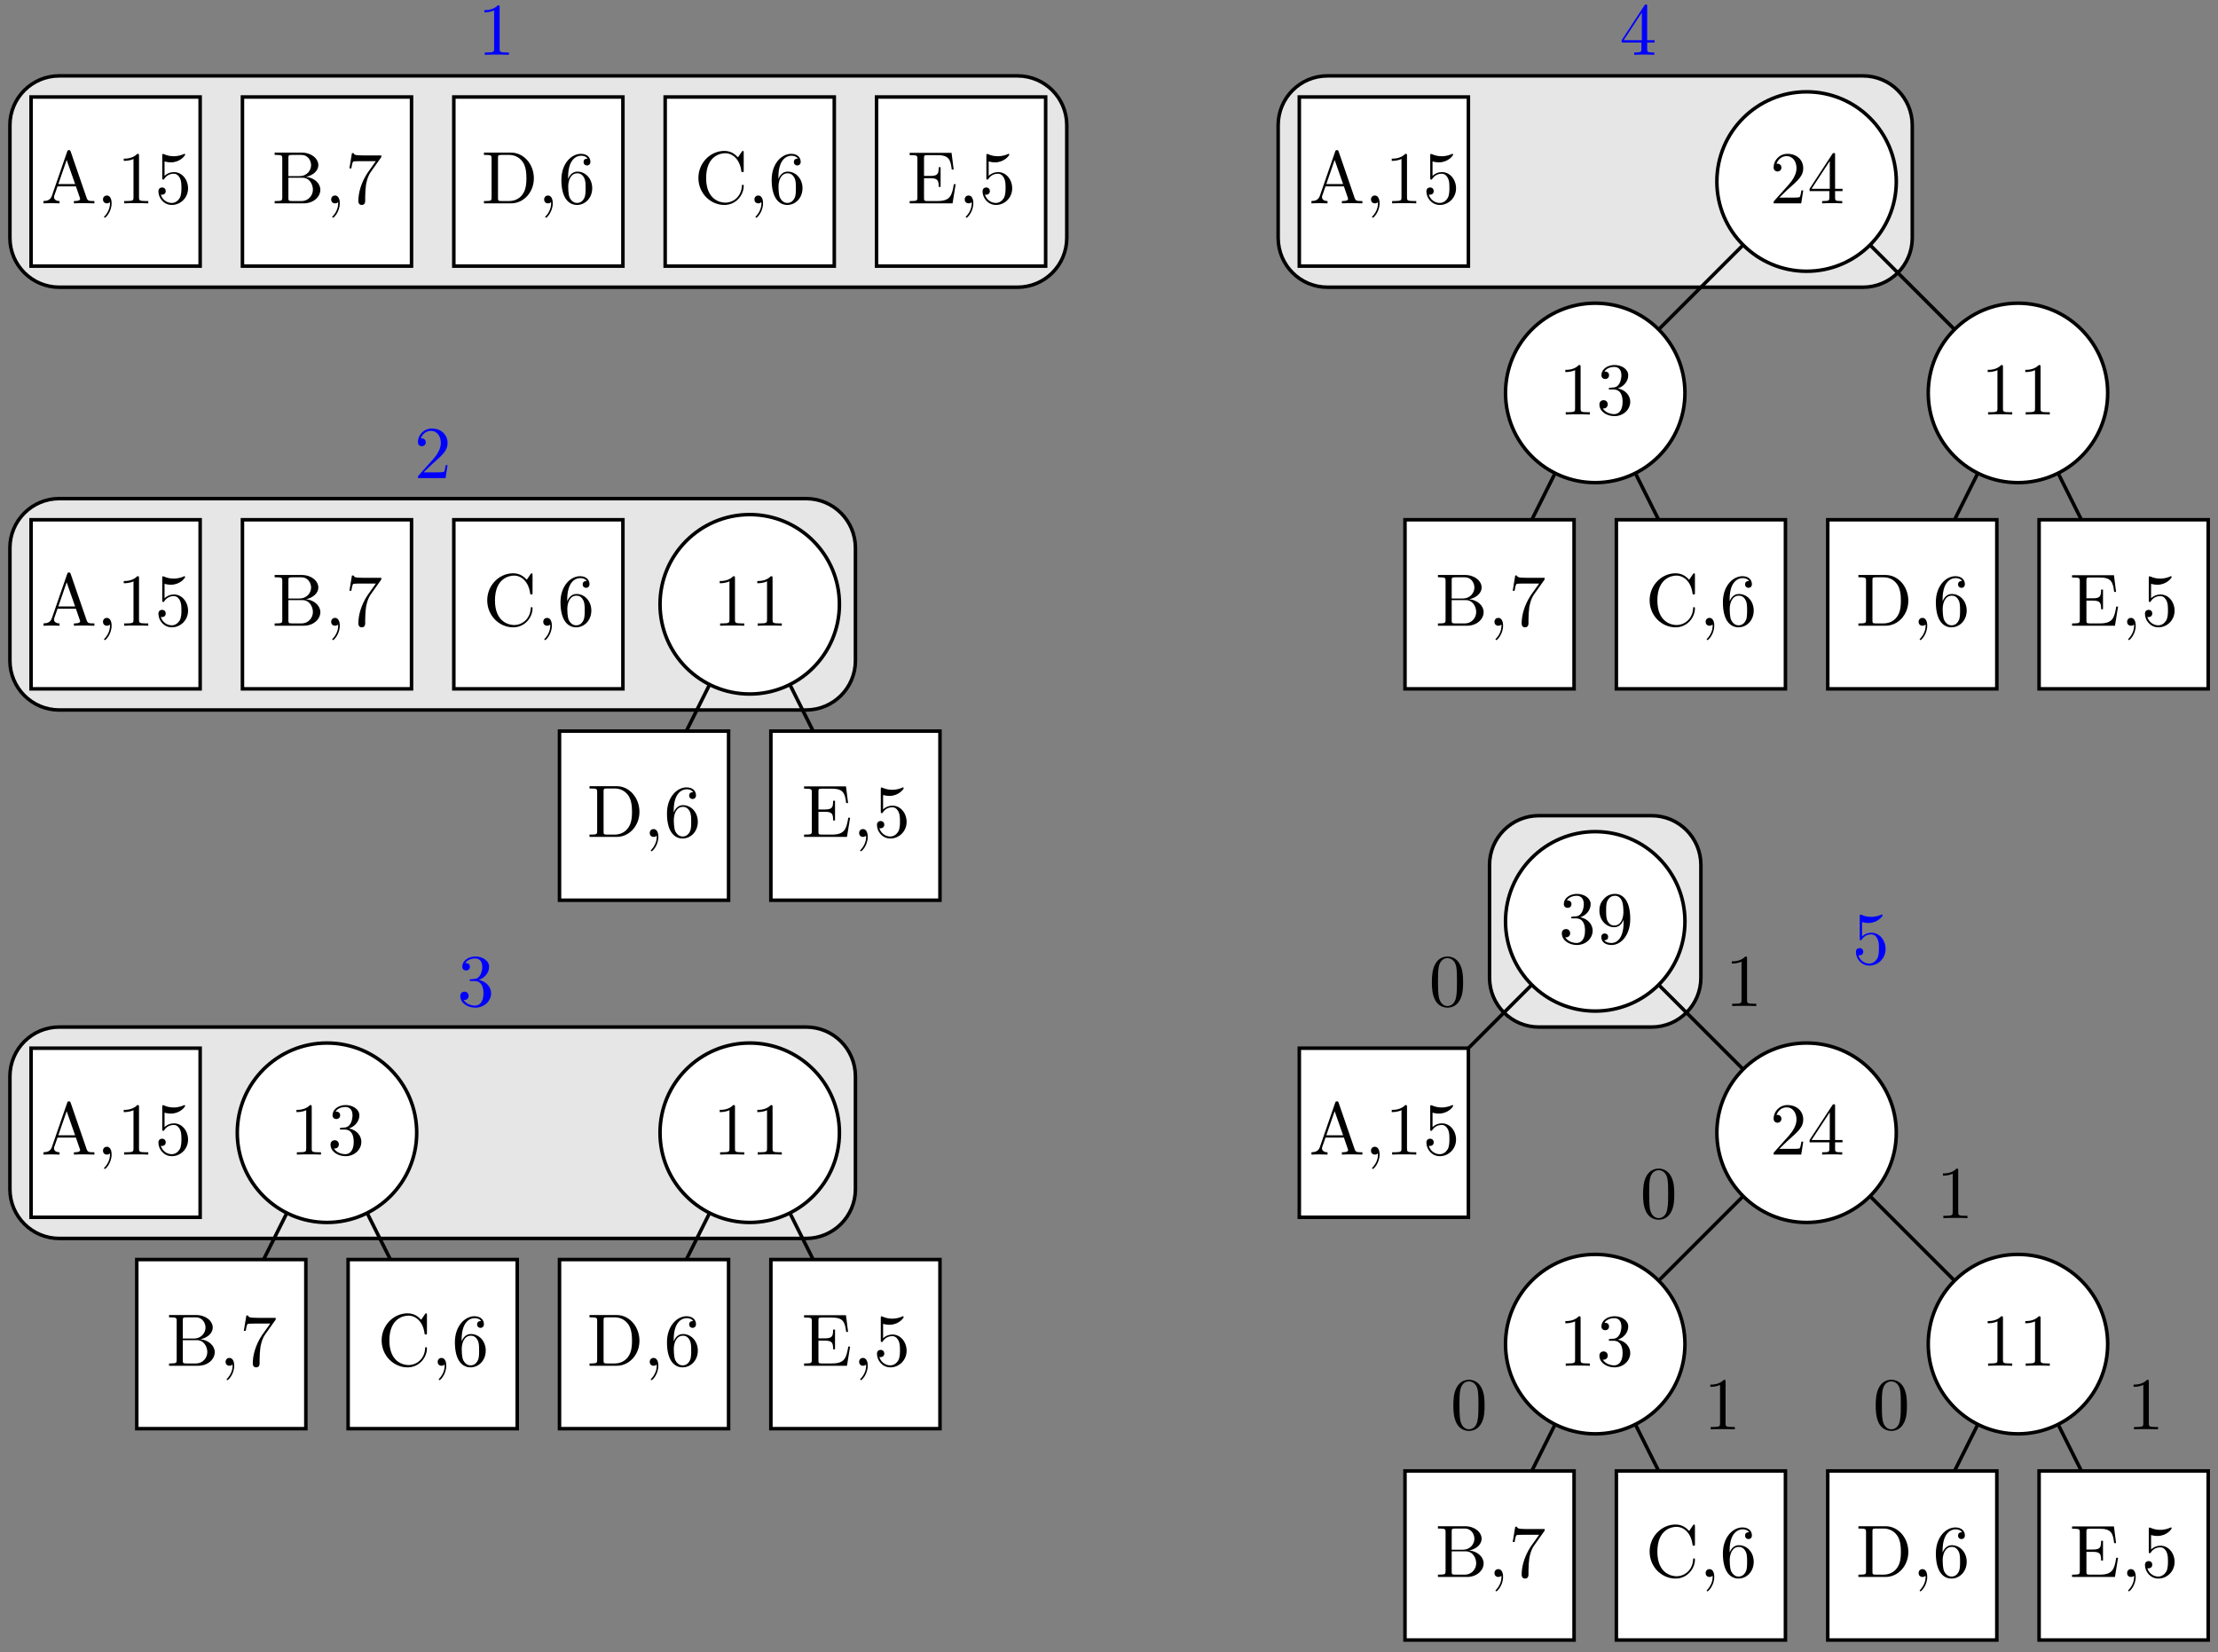 <?xml version="1.0" encoding="UTF-8"?>
<svg xmlns="http://www.w3.org/2000/svg" xmlns:xlink="http://www.w3.org/1999/xlink" width="345pt" height="257pt" viewBox="0 0 345 257" version="1.1">
<rect x="0" y="0" width="345" height="257" fill="#808080" stroke="none"/>
<defs>
<g>
<symbol overflow="visible" id="glyph0-0">
<path style="stroke:none;" d=""/>
</symbol>
<symbol overflow="visible" id="glyph0-1">
<path style="stroke:none;" d="M 3.406 -7.406 C 3.406 -7.672 3.406 -7.703 3.141 -7.703 C 2.422 -6.953 1.406 -6.953 1.031 -6.953 L 1.031 -6.609 C 1.266 -6.609 1.938 -6.609 2.547 -6.906 L 2.547 -0.906 C 2.547 -0.5 2.516 -0.359 1.469 -0.359 L 1.094 -0.359 L 1.094 0 C 1.5 -0.031 2.516 -0.031 2.969 -0.031 C 3.438 -0.031 4.438 -0.031 4.844 0 L 4.844 -0.359 L 4.469 -0.359 C 3.438 -0.359 3.406 -0.484 3.406 -0.906 Z M 3.406 -7.406 "/>
</symbol>
<symbol overflow="visible" id="glyph0-2">
<path style="stroke:none;" d="M 3.359 -4.062 C 4.297 -4.375 4.969 -5.188 4.969 -6.109 C 4.969 -7.047 3.953 -7.703 2.844 -7.703 C 1.672 -7.703 0.797 -7 0.797 -6.125 C 0.797 -5.75 1.047 -5.531 1.391 -5.531 C 1.75 -5.531 1.984 -5.781 1.984 -6.109 C 1.984 -6.688 1.438 -6.688 1.266 -6.688 C 1.625 -7.266 2.375 -7.406 2.797 -7.406 C 3.266 -7.406 3.906 -7.156 3.906 -6.109 C 3.906 -5.984 3.891 -5.312 3.578 -4.797 C 3.234 -4.25 2.844 -4.203 2.562 -4.203 C 2.469 -4.188 2.188 -4.156 2.109 -4.156 C 2.016 -4.156 1.938 -4.141 1.938 -4.031 C 1.938 -3.891 2.016 -3.891 2.203 -3.891 L 2.719 -3.891 C 3.672 -3.891 4.094 -3.109 4.094 -1.984 C 4.094 -0.406 3.297 -0.062 2.781 -0.062 C 2.297 -0.062 1.422 -0.266 1.016 -0.953 C 1.422 -0.891 1.781 -1.141 1.781 -1.578 C 1.781 -2 1.469 -2.234 1.141 -2.234 C 0.859 -2.234 0.484 -2.062 0.484 -1.562 C 0.484 -0.516 1.562 0.25 2.828 0.25 C 4.234 0.25 5.281 -0.797 5.281 -1.984 C 5.281 -2.922 4.562 -3.828 3.359 -4.062 Z M 3.359 -4.062 "/>
</symbol>
<symbol overflow="visible" id="glyph0-3">
<path style="stroke:none;" d="M 1.469 -0.891 L 2.688 -2.078 C 4.5 -3.672 5.188 -4.297 5.188 -5.453 C 5.188 -6.781 4.156 -7.703 2.734 -7.703 C 1.438 -7.703 0.578 -6.641 0.578 -5.609 C 0.578 -4.953 1.156 -4.953 1.188 -4.953 C 1.391 -4.953 1.797 -5.094 1.797 -5.578 C 1.797 -5.875 1.578 -6.172 1.172 -6.172 C 1.094 -6.172 1.062 -6.172 1.031 -6.156 C 1.297 -6.922 1.922 -7.344 2.594 -7.344 C 3.641 -7.344 4.141 -6.406 4.141 -5.453 C 4.141 -4.531 3.562 -3.625 2.922 -2.906 L 0.703 -0.422 C 0.578 -0.297 0.578 -0.281 0.578 0 L 4.875 0 L 5.188 -2.016 L 4.906 -2.016 C 4.844 -1.672 4.766 -1.156 4.641 -0.984 C 4.562 -0.891 3.797 -0.891 3.547 -0.891 Z M 1.469 -0.891 "/>
</symbol>
<symbol overflow="visible" id="glyph0-4">
<path style="stroke:none;" d="M 3.406 -1.906 L 3.406 -0.906 C 3.406 -0.484 3.375 -0.359 2.516 -0.359 L 2.281 -0.359 L 2.281 0 C 2.75 -0.031 3.359 -0.031 3.844 -0.031 C 4.328 -0.031 4.938 -0.031 5.406 0 L 5.406 -0.359 L 5.172 -0.359 C 4.312 -0.359 4.297 -0.484 4.297 -0.906 L 4.297 -1.906 L 5.453 -1.906 L 5.453 -2.266 L 4.297 -2.266 L 4.297 -7.531 C 4.297 -7.766 4.297 -7.828 4.109 -7.828 C 4 -7.828 3.969 -7.828 3.875 -7.688 L 0.328 -2.266 L 0.328 -1.906 Z M 3.469 -2.266 L 0.641 -2.266 L 3.469 -6.578 Z M 3.469 -2.266 "/>
</symbol>
<symbol overflow="visible" id="glyph0-5">
<path style="stroke:none;" d="M 4.25 -3.672 L 4.25 -3.312 C 4.25 -0.594 3.047 -0.062 2.375 -0.062 C 2.172 -0.062 1.547 -0.094 1.234 -0.484 C 1.75 -0.484 1.844 -0.828 1.844 -1.016 C 1.844 -1.375 1.562 -1.547 1.312 -1.547 C 1.125 -1.547 0.781 -1.453 0.781 -1 C 0.781 -0.219 1.406 0.25 2.375 0.25 C 3.875 0.25 5.281 -1.312 5.281 -3.797 C 5.281 -6.922 3.953 -7.703 2.922 -7.703 C 2.297 -7.703 1.719 -7.5 1.219 -6.969 C 0.75 -6.453 0.484 -5.969 0.484 -5.094 C 0.484 -3.656 1.5 -2.516 2.797 -2.516 C 3.5 -2.516 3.984 -3 4.25 -3.672 Z M 2.812 -2.781 C 2.625 -2.781 2.094 -2.781 1.734 -3.516 C 1.531 -3.938 1.531 -4.516 1.531 -5.094 C 1.531 -5.719 1.531 -6.25 1.766 -6.688 C 2.078 -7.266 2.516 -7.406 2.922 -7.406 C 3.453 -7.406 3.844 -7.016 4.031 -6.5 C 4.172 -6.125 4.219 -5.406 4.219 -4.875 C 4.219 -3.906 3.828 -2.781 2.812 -2.781 Z M 2.812 -2.781 "/>
</symbol>
<symbol overflow="visible" id="glyph0-6">
<path style="stroke:none;" d="M 5.312 -3.703 C 5.312 -4.625 5.266 -5.547 4.859 -6.406 C 4.328 -7.516 3.375 -7.703 2.891 -7.703 C 2.203 -7.703 1.359 -7.406 0.875 -6.328 C 0.516 -5.531 0.453 -4.625 0.453 -3.703 C 0.453 -2.828 0.5 -1.797 0.969 -0.906 C 1.469 0.016 2.312 0.25 2.875 0.25 C 3.5 0.25 4.375 0.016 4.891 -1.094 C 5.266 -1.891 5.312 -2.781 5.312 -3.703 Z M 2.875 0 C 2.422 0 1.75 -0.297 1.531 -1.406 C 1.406 -2.094 1.406 -3.156 1.406 -3.844 C 1.406 -4.578 1.406 -5.344 1.5 -5.969 C 1.719 -7.344 2.594 -7.453 2.875 -7.453 C 3.266 -7.453 4.031 -7.234 4.25 -6.094 C 4.359 -5.453 4.359 -4.562 4.359 -3.844 C 4.359 -2.969 4.359 -2.188 4.234 -1.453 C 4.062 -0.344 3.406 0 2.875 0 Z M 2.875 0 "/>
</symbol>
<symbol overflow="visible" id="glyph0-7">
<path style="stroke:none;" d="M 5.188 -2.328 C 5.188 -3.703 4.25 -4.859 3 -4.859 C 2.438 -4.859 1.938 -4.672 1.531 -4.266 L 1.531 -6.516 C 1.75 -6.453 2.141 -6.375 2.516 -6.375 C 3.938 -6.375 4.734 -7.422 4.734 -7.578 C 4.734 -7.641 4.703 -7.703 4.625 -7.703 C 4.609 -7.703 4.594 -7.703 4.531 -7.672 C 4.297 -7.562 3.734 -7.328 2.953 -7.328 C 2.5 -7.328 1.969 -7.406 1.422 -7.656 C 1.328 -7.688 1.312 -7.688 1.281 -7.688 C 1.172 -7.688 1.172 -7.594 1.172 -7.406 L 1.172 -3.984 C 1.172 -3.781 1.172 -3.688 1.328 -3.688 C 1.406 -3.688 1.438 -3.719 1.484 -3.797 C 1.609 -3.984 2.031 -4.609 2.969 -4.609 C 3.578 -4.609 3.859 -4.062 3.953 -3.859 C 4.141 -3.438 4.156 -2.984 4.156 -2.406 C 4.156 -2 4.156 -1.312 3.891 -0.828 C 3.609 -0.375 3.188 -0.062 2.641 -0.062 C 1.797 -0.062 1.141 -0.688 0.953 -1.359 C 0.984 -1.359 1.016 -1.344 1.141 -1.344 C 1.531 -1.344 1.719 -1.625 1.719 -1.906 C 1.719 -2.188 1.531 -2.469 1.141 -2.469 C 0.984 -2.469 0.578 -2.391 0.578 -1.859 C 0.578 -0.875 1.375 0.25 2.672 0.25 C 4.016 0.25 5.188 -0.859 5.188 -2.328 Z M 5.188 -2.328 "/>
</symbol>
<symbol overflow="visible" id="glyph0-8">
<path style="stroke:none;" d="M 4.609 -8.047 C 4.547 -8.203 4.516 -8.281 4.344 -8.281 C 4.156 -8.281 4.109 -8.203 4.062 -8.047 L 1.672 -1.141 C 1.453 -0.547 1 -0.375 0.375 -0.359 L 0.375 0 C 0.641 -0.016 1.141 -0.031 1.547 -0.031 C 1.906 -0.031 2.516 -0.016 2.875 0 L 2.875 -0.359 C 2.297 -0.359 2.016 -0.641 2.016 -0.953 C 2.016 -0.984 2.031 -1.094 2.031 -1.125 L 2.562 -2.641 L 5.422 -2.641 L 6.031 -0.875 C 6.047 -0.828 6.078 -0.75 6.078 -0.703 C 6.078 -0.359 5.422 -0.359 5.109 -0.359 L 5.109 0 C 5.531 -0.031 6.344 -0.031 6.781 -0.031 C 7.266 -0.031 7.812 -0.016 8.297 0 L 8.297 -0.359 L 8.078 -0.359 C 7.391 -0.359 7.234 -0.438 7.094 -0.828 Z M 3.984 -6.75 L 5.297 -3 L 2.688 -3 Z M 3.984 -6.75 "/>
</symbol>
<symbol overflow="visible" id="glyph0-9">
<path style="stroke:none;" d="M 2.344 -0.016 C 2.344 -0.75 2.062 -1.219 1.609 -1.219 C 1.203 -1.219 1 -0.906 1 -0.609 C 1 -0.312 1.188 0 1.609 0 C 1.797 0 1.938 -0.062 2.047 -0.156 L 2.062 -0.188 C 2.078 -0.188 2.094 -0.172 2.094 -0.016 C 2.094 0.734 1.766 1.438 1.266 1.984 C 1.188 2.047 1.172 2.062 1.172 2.109 C 1.172 2.188 1.234 2.234 1.297 2.234 C 1.438 2.234 2.344 1.312 2.344 -0.016 Z M 2.344 -0.016 "/>
</symbol>
<symbol overflow="visible" id="glyph0-10">
<path style="stroke:none;" d="M 2.562 -4.234 L 2.562 -7.078 C 2.562 -7.453 2.594 -7.531 3.141 -7.531 L 4.562 -7.531 C 5.688 -7.531 6.094 -6.562 6.094 -5.938 C 6.094 -5.203 5.531 -4.234 4.25 -4.234 Z M 5.297 -4.125 C 6.422 -4.344 7.219 -5.094 7.219 -5.938 C 7.219 -6.953 6.156 -7.891 4.641 -7.891 L 0.422 -7.891 L 0.422 -7.531 L 0.688 -7.531 C 1.578 -7.531 1.609 -7.406 1.609 -7 L 1.609 -0.906 C 1.609 -0.484 1.578 -0.359 0.688 -0.359 L 0.422 -0.359 L 0.422 0 L 4.953 0 C 6.484 0 7.531 -1.031 7.531 -2.109 C 7.531 -3.125 6.578 -3.984 5.297 -4.125 Z M 4.578 -0.359 L 3.141 -0.359 C 2.594 -0.359 2.562 -0.438 2.562 -0.828 L 2.562 -3.984 L 4.734 -3.984 C 5.891 -3.984 6.375 -2.906 6.375 -2.125 C 6.375 -1.312 5.766 -0.359 4.578 -0.359 Z M 4.578 -0.359 "/>
</symbol>
<symbol overflow="visible" id="glyph0-11">
<path style="stroke:none;" d="M 5.5 -7.047 C 5.609 -7.188 5.609 -7.203 5.609 -7.453 L 2.797 -7.453 C 1.391 -7.453 1.359 -7.594 1.312 -7.812 L 1.031 -7.812 L 0.641 -5.438 L 0.938 -5.438 C 0.969 -5.625 1.078 -6.344 1.219 -6.484 C 1.312 -6.562 2.203 -6.562 2.359 -6.562 L 4.75 -6.562 C 4.625 -6.375 3.719 -5.109 3.453 -4.734 C 2.422 -3.172 2.031 -1.562 2.031 -0.375 C 2.031 -0.266 2.031 0.25 2.562 0.25 C 3.094 0.25 3.094 -0.266 3.094 -0.375 L 3.094 -0.969 C 3.094 -1.609 3.141 -2.25 3.219 -2.875 C 3.266 -3.141 3.438 -4.125 3.938 -4.844 Z M 5.5 -7.047 "/>
</symbol>
<symbol overflow="visible" id="glyph0-12">
<path style="stroke:none;" d="M 0.406 -7.891 L 0.406 -7.531 L 0.688 -7.531 C 1.578 -7.531 1.594 -7.406 1.594 -7 L 1.594 -0.906 C 1.594 -0.484 1.578 -0.359 0.688 -0.359 L 0.406 -0.359 L 0.406 0 L 4.641 0 C 6.578 0 8.172 -1.719 8.172 -3.891 C 8.172 -6.078 6.609 -7.891 4.641 -7.891 Z M 3.156 -0.359 C 2.609 -0.359 2.594 -0.438 2.594 -0.828 L 2.594 -7.078 C 2.594 -7.453 2.609 -7.531 3.156 -7.531 L 4.312 -7.531 C 5.031 -7.531 5.828 -7.281 6.422 -6.469 C 6.922 -5.781 7.016 -4.781 7.016 -3.891 C 7.016 -2.609 6.797 -1.906 6.375 -1.344 C 6.156 -1.031 5.5 -0.359 4.328 -0.359 Z M 3.156 -0.359 "/>
</symbol>
<symbol overflow="visible" id="glyph0-13">
<path style="stroke:none;" d="M 1.531 -3.797 L 1.531 -4.062 C 1.531 -7 2.953 -7.406 3.547 -7.406 C 3.828 -7.406 4.312 -7.344 4.562 -6.953 C 4.391 -6.953 3.938 -6.953 3.938 -6.422 C 3.938 -6.078 4.203 -5.891 4.469 -5.891 C 4.641 -5.891 5 -6 5 -6.453 C 5 -7.141 4.484 -7.703 3.531 -7.703 C 2.047 -7.703 0.484 -6.203 0.484 -3.656 C 0.484 -0.562 1.828 0.25 2.906 0.25 C 4.188 0.25 5.281 -0.828 5.281 -2.359 C 5.281 -3.828 4.25 -4.938 2.969 -4.938 C 2.188 -4.938 1.75 -4.344 1.531 -3.797 Z M 2.906 -0.062 C 2.172 -0.062 1.828 -0.766 1.75 -0.938 C 1.547 -1.484 1.547 -2.406 1.547 -2.609 C 1.547 -3.516 1.922 -4.672 2.953 -4.672 C 3.141 -4.672 3.672 -4.672 4.031 -3.953 C 4.25 -3.531 4.25 -2.938 4.25 -2.375 C 4.25 -1.812 4.25 -1.234 4.047 -0.828 C 3.703 -0.125 3.172 -0.062 2.906 -0.062 Z M 2.906 -0.062 "/>
</symbol>
<symbol overflow="visible" id="glyph0-14">
<path style="stroke:none;" d="M 0.641 -3.953 C 0.641 -1.562 2.516 0.25 4.672 0.25 C 6.562 0.25 7.688 -1.359 7.688 -2.688 C 7.688 -2.812 7.688 -2.891 7.531 -2.891 C 7.406 -2.891 7.406 -2.828 7.406 -2.703 C 7.312 -1.047 6.078 -0.109 4.812 -0.109 C 4.109 -0.109 1.844 -0.5 1.844 -3.938 C 1.844 -7.406 4.094 -7.797 4.797 -7.797 C 6.062 -7.797 7.094 -6.734 7.312 -5.047 C 7.344 -4.891 7.344 -4.859 7.5 -4.859 C 7.688 -4.859 7.688 -4.891 7.688 -5.141 L 7.688 -7.875 C 7.688 -8.078 7.688 -8.156 7.562 -8.156 C 7.516 -8.156 7.469 -8.156 7.375 -8.016 L 6.797 -7.156 C 6.375 -7.578 5.781 -8.156 4.672 -8.156 C 2.516 -8.156 0.641 -6.312 0.641 -3.953 Z M 0.641 -3.953 "/>
</symbol>
<symbol overflow="visible" id="glyph0-15">
<path style="stroke:none;" d="M 1.578 -0.906 C 1.578 -0.484 1.547 -0.359 0.656 -0.359 L 0.375 -0.359 L 0.375 0 L 7.047 0 L 7.531 -2.984 L 7.25 -2.984 C 6.953 -1.203 6.688 -0.359 4.703 -0.359 L 3.172 -0.359 C 2.625 -0.359 2.609 -0.438 2.609 -0.828 L 2.609 -3.906 L 3.641 -3.906 C 4.766 -3.906 4.891 -3.531 4.891 -2.562 L 5.188 -2.562 L 5.188 -5.625 L 4.891 -5.625 C 4.891 -4.625 4.766 -4.266 3.641 -4.266 L 2.609 -4.266 L 2.609 -7.047 C 2.609 -7.422 2.625 -7.5 3.172 -7.5 L 4.656 -7.5 C 6.422 -7.5 6.734 -6.875 6.922 -5.266 L 7.219 -5.266 L 6.891 -7.859 L 0.375 -7.859 L 0.375 -7.5 L 0.656 -7.5 C 1.547 -7.5 1.578 -7.375 1.578 -6.953 Z M 1.578 -0.906 "/>
</symbol>
</g>
<clipPath id="clip1">
  <path d="M 0.602 4 L 174 4 L 174 53 L 0.602 53 Z M 0.602 4 "/>
</clipPath>
<clipPath id="clip2">
  <path d="M 0.602 152 L 141 152 L 141 201 L 0.602 201 Z M 0.602 152 "/>
</clipPath>
<clipPath id="clip3">
  <path d="M 0.602 69 L 141 69 L 141 119 L 0.602 119 Z M 0.602 69 "/>
</clipPath>
</defs>
<g id="surface1">
<path style=" stroke:none;fill-rule:evenodd;fill:rgb(90.039%,90.039%,90.039%);fill-opacity:1;" d="M 9.215 11.801 C 4.98 11.801 1.543 15.234 1.543 19.473 L 1.543 37.004 C 1.543 41.242 4.98 44.676 9.215 44.676 L 158.262 44.676 C 162.5 44.676 165.934 41.242 165.934 37.004 L 165.934 19.473 C 165.934 15.234 162.5 11.801 158.262 11.801 "/>
<g clip-path="url(#clip1)" clip-rule="nonzero">
<path style="fill:none;stroke-width:5.48;stroke-linecap:butt;stroke-linejoin:miter;stroke:rgb(0%,0%,0%);stroke-opacity:1;stroke-miterlimit:10;" d="M 92.148 2451.992 C 49.805 2451.992 15.43 2417.656 15.43 2375.273 L 15.43 2199.961 C 15.43 2157.578 49.805 2123.242 92.148 2123.242 L 1582.617 2123.242 C 1625 2123.242 1659.336 2157.578 1659.336 2199.961 L 1659.336 2375.273 C 1659.336 2417.656 1625 2451.992 1582.617 2451.992 Z M 92.148 2451.992 " transform="matrix(0.1,0,0,-0.1,0,257)"/>
</g>
<path style=" stroke:none;fill-rule:evenodd;fill:rgb(90.039%,90.039%,90.039%);fill-opacity:1;" d="M 9.215 159.75 C 4.98 159.75 1.543 163.184 1.543 167.422 L 1.543 184.957 C 1.543 189.191 4.98 192.629 9.215 192.629 L 125.387 192.629 C 129.621 192.629 133.059 189.191 133.059 184.957 L 133.059 167.422 C 133.059 163.184 129.621 159.75 125.387 159.75 "/>
<g clip-path="url(#clip2)" clip-rule="nonzero">
<path style="fill:none;stroke-width:5.48;stroke-linecap:butt;stroke-linejoin:miter;stroke:rgb(0%,0%,0%);stroke-opacity:1;stroke-miterlimit:10;" d="M 92.148 972.5 C 49.805 972.5 15.43 938.164 15.43 895.781 L 15.43 720.43 C 15.43 678.086 49.805 643.711 92.148 643.711 L 1253.867 643.711 C 1296.211 643.711 1330.586 678.086 1330.586 720.43 L 1330.586 895.781 C 1330.586 938.164 1296.211 972.5 1253.867 972.5 Z M 92.148 972.5 " transform="matrix(0.1,0,0,-0.1,0,257)"/>
</g>
<path style=" stroke:none;fill-rule:evenodd;fill:rgb(90.039%,90.039%,90.039%);fill-opacity:1;" d="M 206.484 11.801 C 202.246 11.801 198.812 15.234 198.812 19.473 L 198.812 37.004 C 198.812 41.242 202.246 44.676 206.484 44.676 L 289.773 44.676 C 294.012 44.676 297.445 41.242 297.445 37.004 L 297.445 19.473 C 297.445 15.234 294.012 11.801 289.773 11.801 "/>
<path style="fill:none;stroke-width:5.48;stroke-linecap:butt;stroke-linejoin:miter;stroke:rgb(0%,0%,0%);stroke-opacity:1;stroke-miterlimit:10;" d="M 2064.844 2451.992 C 2022.461 2451.992 1988.125 2417.656 1988.125 2375.273 L 1988.125 2199.961 C 1988.125 2157.578 2022.461 2123.242 2064.844 2123.242 L 2897.734 2123.242 C 2940.117 2123.242 2974.453 2157.578 2974.453 2199.961 L 2974.453 2375.273 C 2974.453 2417.656 2940.117 2451.992 2897.734 2451.992 Z M 2064.844 2451.992 " transform="matrix(0.1,0,0,-0.1,0,257)"/>
<path style=" stroke:none;fill-rule:evenodd;fill:rgb(90.039%,90.039%,90.039%);fill-opacity:1;" d="M 239.363 126.871 C 235.125 126.871 231.691 130.309 231.691 134.543 L 231.691 152.078 C 231.691 156.316 235.125 159.75 239.363 159.75 L 256.898 159.75 C 261.133 159.75 264.566 156.316 264.566 152.078 L 264.566 134.543 C 264.566 130.309 261.133 126.871 256.898 126.871 "/>
<path style="fill:none;stroke-width:5.48;stroke-linecap:butt;stroke-linejoin:miter;stroke:rgb(0%,0%,0%);stroke-opacity:1;stroke-miterlimit:10;" d="M 2393.633 1301.289 C 2351.25 1301.289 2316.914 1266.914 2316.914 1224.57 L 2316.914 1049.219 C 2316.914 1006.836 2351.25 972.5 2393.633 972.5 L 2568.984 972.5 C 2611.328 972.5 2645.664 1006.836 2645.664 1049.219 L 2645.664 1224.57 C 2645.664 1266.914 2611.328 1301.289 2568.984 1301.289 Z M 2393.633 1301.289 " transform="matrix(0.1,0,0,-0.1,0,257)"/>
<path style=" stroke:none;fill-rule:evenodd;fill:rgb(90.039%,90.039%,90.039%);fill-opacity:1;" d="M 9.215 77.555 C 4.98 77.555 1.543 80.988 1.543 85.227 L 1.543 102.762 C 1.543 106.996 4.98 110.434 9.215 110.434 L 125.387 110.434 C 129.621 110.434 133.059 106.996 133.059 102.762 L 133.059 85.227 C 133.059 80.988 129.621 77.555 125.387 77.555 "/>
<g clip-path="url(#clip3)" clip-rule="nonzero">
<path style="fill:none;stroke-width:5.48;stroke-linecap:butt;stroke-linejoin:miter;stroke:rgb(0%,0%,0%);stroke-opacity:1;stroke-miterlimit:10;" d="M 92.148 1794.453 C 49.805 1794.453 15.43 1760.117 15.43 1717.734 L 15.43 1542.383 C 15.43 1500.039 49.805 1465.664 92.148 1465.664 L 1253.867 1465.664 C 1296.211 1465.664 1330.586 1500.039 1330.586 1542.383 L 1330.586 1717.734 C 1330.586 1760.117 1296.211 1794.453 1253.867 1794.453 Z M 92.148 1794.453 " transform="matrix(0.1,0,0,-0.1,0,257)"/>
</g>
<path style="fill:none;stroke-width:5.48;stroke-linecap:butt;stroke-linejoin:miter;stroke:rgb(0%,0%,0%);stroke-opacity:1;stroke-miterlimit:10;" d="M 2316.914 1630.078 L 2481.289 1958.828 " transform="matrix(0.1,0,0,-0.1,0,257)"/>
<path style="fill:none;stroke-width:5.48;stroke-linecap:butt;stroke-linejoin:miter;stroke:rgb(0%,0%,0%);stroke-opacity:1;stroke-miterlimit:10;" d="M 2481.289 1958.828 L 2645.664 1630.078 " transform="matrix(0.1,0,0,-0.1,0,257)"/>
<path style="fill:none;stroke-width:5.48;stroke-linecap:butt;stroke-linejoin:miter;stroke:rgb(0%,0%,0%);stroke-opacity:1;stroke-miterlimit:10;" d="M 2974.453 1630.078 L 3138.867 1958.828 " transform="matrix(0.1,0,0,-0.1,0,257)"/>
<path style="fill:none;stroke-width:5.48;stroke-linecap:butt;stroke-linejoin:miter;stroke:rgb(0%,0%,0%);stroke-opacity:1;stroke-miterlimit:10;" d="M 3138.867 1958.828 L 3303.242 1630.078 " transform="matrix(0.1,0,0,-0.1,0,257)"/>
<path style="fill:none;stroke-width:5.48;stroke-linecap:butt;stroke-linejoin:miter;stroke:rgb(0%,0%,0%);stroke-opacity:1;stroke-miterlimit:10;" d="M 2810.078 2287.617 L 2481.289 1958.828 " transform="matrix(0.1,0,0,-0.1,0,257)"/>
<path style="fill:none;stroke-width:5.48;stroke-linecap:butt;stroke-linejoin:miter;stroke:rgb(0%,0%,0%);stroke-opacity:1;stroke-miterlimit:10;" d="M 2810.078 2287.617 L 3138.867 1958.828 " transform="matrix(0.1,0,0,-0.1,0,257)"/>
<path style="fill:none;stroke-width:5.48;stroke-linecap:butt;stroke-linejoin:miter;stroke:rgb(0%,0%,0%);stroke-opacity:1;stroke-miterlimit:10;" d="M 2316.914 150.547 L 2481.289 479.336 " transform="matrix(0.1,0,0,-0.1,0,257)"/>
<path style="fill:none;stroke-width:5.48;stroke-linecap:butt;stroke-linejoin:miter;stroke:rgb(0%,0%,0%);stroke-opacity:1;stroke-miterlimit:10;" d="M 2481.289 479.336 L 2645.664 150.547 " transform="matrix(0.1,0,0,-0.1,0,257)"/>
<path style="fill:none;stroke-width:5.48;stroke-linecap:butt;stroke-linejoin:miter;stroke:rgb(0%,0%,0%);stroke-opacity:1;stroke-miterlimit:10;" d="M 2974.453 150.547 L 3138.867 479.336 " transform="matrix(0.1,0,0,-0.1,0,257)"/>
<path style="fill:none;stroke-width:5.48;stroke-linecap:butt;stroke-linejoin:miter;stroke:rgb(0%,0%,0%);stroke-opacity:1;stroke-miterlimit:10;" d="M 3138.867 479.336 L 3303.242 150.547 " transform="matrix(0.1,0,0,-0.1,0,257)"/>
<path style="fill:none;stroke-width:5.48;stroke-linecap:butt;stroke-linejoin:miter;stroke:rgb(0%,0%,0%);stroke-opacity:1;stroke-miterlimit:10;" d="M 2810.078 808.125 L 2481.289 479.336 " transform="matrix(0.1,0,0,-0.1,0,257)"/>
<path style="fill:none;stroke-width:5.48;stroke-linecap:butt;stroke-linejoin:miter;stroke:rgb(0%,0%,0%);stroke-opacity:1;stroke-miterlimit:10;" d="M 2810.078 808.125 L 3138.867 479.336 " transform="matrix(0.1,0,0,-0.1,0,257)"/>
<path style="fill:none;stroke-width:5.48;stroke-linecap:butt;stroke-linejoin:miter;stroke:rgb(0%,0%,0%);stroke-opacity:1;stroke-miterlimit:10;" d="M 2152.5 808.125 L 2481.289 1136.875 " transform="matrix(0.1,0,0,-0.1,0,257)"/>
<path style="fill:none;stroke-width:5.48;stroke-linecap:butt;stroke-linejoin:miter;stroke:rgb(0%,0%,0%);stroke-opacity:1;stroke-miterlimit:10;" d="M 2481.289 1136.875 L 2810.078 808.125 " transform="matrix(0.1,0,0,-0.1,0,257)"/>
<path style="fill:none;stroke-width:5.48;stroke-linecap:butt;stroke-linejoin:miter;stroke:rgb(0%,0%,0%);stroke-opacity:1;stroke-miterlimit:10;" d="M 344.219 479.336 L 508.633 808.125 " transform="matrix(0.1,0,0,-0.1,0,257)"/>
<path style="fill:none;stroke-width:5.48;stroke-linecap:butt;stroke-linejoin:miter;stroke:rgb(0%,0%,0%);stroke-opacity:1;stroke-miterlimit:10;" d="M 508.633 808.125 L 673.008 479.336 " transform="matrix(0.1,0,0,-0.1,0,257)"/>
<path style="fill:none;stroke-width:5.48;stroke-linecap:butt;stroke-linejoin:miter;stroke:rgb(0%,0%,0%);stroke-opacity:1;stroke-miterlimit:10;" d="M 1001.797 479.336 L 1166.172 808.125 " transform="matrix(0.1,0,0,-0.1,0,257)"/>
<path style="fill:none;stroke-width:5.48;stroke-linecap:butt;stroke-linejoin:miter;stroke:rgb(0%,0%,0%);stroke-opacity:1;stroke-miterlimit:10;" d="M 1166.172 808.125 L 1330.586 479.336 " transform="matrix(0.1,0,0,-0.1,0,257)"/>
<path style="fill:none;stroke-width:5.48;stroke-linecap:butt;stroke-linejoin:miter;stroke:rgb(0%,0%,0%);stroke-opacity:1;stroke-miterlimit:10;" d="M 1166.172 1630.078 L 1330.586 1301.289 " transform="matrix(0.1,0,0,-0.1,0,257)"/>
<path style="fill:none;stroke-width:5.48;stroke-linecap:butt;stroke-linejoin:miter;stroke:rgb(0%,0%,0%);stroke-opacity:1;stroke-miterlimit:10;" d="M 1001.797 1301.289 L 1166.172 1630.078 " transform="matrix(0.1,0,0,-0.1,0,257)"/>
<path style="fill-rule:evenodd;fill:rgb(100%,100%,100%);fill-opacity:1;stroke-width:5.48;stroke-linecap:butt;stroke-linejoin:miter;stroke:rgb(0%,0%,0%);stroke-opacity:1;stroke-miterlimit:10;" d="M 48.32 1498.555 L 311.328 1498.555 L 311.328 1761.562 L 48.32 1761.562 Z M 48.32 1498.555 " transform="matrix(0.1,0,0,-0.1,0,257)"/>
<path style="fill-rule:evenodd;fill:rgb(100%,100%,100%);fill-opacity:1;stroke-width:5.48;stroke-linecap:butt;stroke-linejoin:miter;stroke:rgb(0%,0%,0%);stroke-opacity:1;stroke-miterlimit:10;" d="M 377.109 1498.555 L 640.117 1498.555 L 640.117 1761.562 L 377.109 1761.562 Z M 377.109 1498.555 " transform="matrix(0.1,0,0,-0.1,0,257)"/>
<path style="fill-rule:evenodd;fill:rgb(100%,100%,100%);fill-opacity:1;stroke-width:5.48;stroke-linecap:butt;stroke-linejoin:miter;stroke:rgb(0%,0%,0%);stroke-opacity:1;stroke-miterlimit:10;" d="M 705.898 1498.555 L 968.906 1498.555 L 968.906 1761.562 L 705.898 1761.562 Z M 705.898 1498.555 " transform="matrix(0.1,0,0,-0.1,0,257)"/>
<path style="fill-rule:evenodd;fill:rgb(100%,100%,100%);fill-opacity:1;stroke-width:5.48;stroke-linecap:butt;stroke-linejoin:miter;stroke:rgb(0%,0%,0%);stroke-opacity:1;stroke-miterlimit:10;" d="M 48.32 2156.094 L 311.328 2156.094 L 311.328 2419.141 L 48.32 2419.141 Z M 48.32 2156.094 " transform="matrix(0.1,0,0,-0.1,0,257)"/>
<path style="fill-rule:evenodd;fill:rgb(100%,100%,100%);fill-opacity:1;stroke-width:5.48;stroke-linecap:butt;stroke-linejoin:miter;stroke:rgb(0%,0%,0%);stroke-opacity:1;stroke-miterlimit:10;" d="M 1363.438 2156.094 L 1626.445 2156.094 L 1626.445 2419.141 L 1363.438 2419.141 Z M 1363.438 2156.094 " transform="matrix(0.1,0,0,-0.1,0,257)"/>
<path style="fill-rule:evenodd;fill:rgb(100%,100%,100%);fill-opacity:1;stroke-width:5.48;stroke-linecap:butt;stroke-linejoin:miter;stroke:rgb(0%,0%,0%);stroke-opacity:1;stroke-miterlimit:10;" d="M 377.109 2156.094 L 640.117 2156.094 L 640.117 2419.141 L 377.109 2419.141 Z M 377.109 2156.094 " transform="matrix(0.1,0,0,-0.1,0,257)"/>
<path style="fill-rule:evenodd;fill:rgb(100%,100%,100%);fill-opacity:1;stroke-width:5.48;stroke-linecap:butt;stroke-linejoin:miter;stroke:rgb(0%,0%,0%);stroke-opacity:1;stroke-miterlimit:10;" d="M 705.898 2156.094 L 968.906 2156.094 L 968.906 2419.141 L 705.898 2419.141 Z M 705.898 2156.094 " transform="matrix(0.1,0,0,-0.1,0,257)"/>
<path style="fill-rule:evenodd;fill:rgb(100%,100%,100%);fill-opacity:1;stroke-width:5.48;stroke-linecap:butt;stroke-linejoin:miter;stroke:rgb(0%,0%,0%);stroke-opacity:1;stroke-miterlimit:10;" d="M 1034.648 2156.094 L 1297.695 2156.094 L 1297.695 2419.141 L 1034.648 2419.141 Z M 1034.648 2156.094 " transform="matrix(0.1,0,0,-0.1,0,257)"/>
<path style="fill-rule:evenodd;fill:rgb(100%,100%,100%);fill-opacity:1;stroke-width:5.48;stroke-linecap:butt;stroke-linejoin:miter;stroke:rgb(0%,0%,0%);stroke-opacity:1;stroke-miterlimit:10;" d="M 2021.016 2156.094 L 2284.023 2156.094 L 2284.023 2419.141 L 2021.016 2419.141 Z M 2021.016 2156.094 " transform="matrix(0.1,0,0,-0.1,0,257)"/>
<path style=" stroke:none;fill-rule:evenodd;fill:rgb(100%,100%,100%);fill-opacity:1;" d="M 262.086 61.117 C 262.086 68.824 255.836 75.07 248.129 75.07 C 240.422 75.07 234.176 68.824 234.176 61.117 C 234.176 53.41 240.422 47.16 248.129 47.16 C 255.836 47.16 262.086 53.41 262.086 61.117 "/>
<path style="fill:none;stroke-width:5.48;stroke-linecap:butt;stroke-linejoin:miter;stroke:rgb(0%,0%,0%);stroke-opacity:1;stroke-miterlimit:10;" d="M 2620.859 1958.828 C 2620.859 1881.758 2558.359 1819.297 2481.289 1819.297 C 2404.219 1819.297 2341.758 1881.758 2341.758 1958.828 C 2341.758 2035.898 2404.219 2098.398 2481.289 2098.398 C 2558.359 2098.398 2620.859 2035.898 2620.859 1958.828 Z M 2620.859 1958.828 " transform="matrix(0.1,0,0,-0.1,0,257)"/>
<path style="fill-rule:evenodd;fill:rgb(100%,100%,100%);fill-opacity:1;stroke-width:5.48;stroke-linecap:butt;stroke-linejoin:miter;stroke:rgb(0%,0%,0%);stroke-opacity:1;stroke-miterlimit:10;" d="M 2185.391 1498.555 L 2448.398 1498.555 L 2448.398 1761.562 L 2185.391 1761.562 Z M 2185.391 1498.555 " transform="matrix(0.1,0,0,-0.1,0,257)"/>
<path style="fill-rule:evenodd;fill:rgb(100%,100%,100%);fill-opacity:1;stroke-width:5.48;stroke-linecap:butt;stroke-linejoin:miter;stroke:rgb(0%,0%,0%);stroke-opacity:1;stroke-miterlimit:10;" d="M 2514.18 1498.555 L 2777.188 1498.555 L 2777.188 1761.562 L 2514.18 1761.562 Z M 2514.18 1498.555 " transform="matrix(0.1,0,0,-0.1,0,257)"/>
<path style=" stroke:none;fill-rule:evenodd;fill:rgb(100%,100%,100%);fill-opacity:1;" d="M 327.84 61.117 C 327.84 68.824 321.594 75.07 313.887 75.07 C 306.18 75.07 299.93 68.824 299.93 61.117 C 299.93 53.41 306.18 47.16 313.887 47.16 C 321.594 47.16 327.84 53.41 327.84 61.117 "/>
<path style="fill:none;stroke-width:5.48;stroke-linecap:butt;stroke-linejoin:miter;stroke:rgb(0%,0%,0%);stroke-opacity:1;stroke-miterlimit:10;" d="M 3278.398 1958.828 C 3278.398 1881.758 3215.938 1819.297 3138.867 1819.297 C 3061.797 1819.297 2999.297 1881.758 2999.297 1958.828 C 2999.297 2035.898 3061.797 2098.398 3138.867 2098.398 C 3215.938 2098.398 3278.398 2035.898 3278.398 1958.828 Z M 3278.398 1958.828 " transform="matrix(0.1,0,0,-0.1,0,257)"/>
<path style="fill-rule:evenodd;fill:rgb(100%,100%,100%);fill-opacity:1;stroke-width:5.48;stroke-linecap:butt;stroke-linejoin:miter;stroke:rgb(0%,0%,0%);stroke-opacity:1;stroke-miterlimit:10;" d="M 2842.969 1498.555 L 3105.977 1498.555 L 3105.977 1761.562 L 2842.969 1761.562 Z M 2842.969 1498.555 " transform="matrix(0.1,0,0,-0.1,0,257)"/>
<path style="fill-rule:evenodd;fill:rgb(100%,100%,100%);fill-opacity:1;stroke-width:5.48;stroke-linecap:butt;stroke-linejoin:miter;stroke:rgb(0%,0%,0%);stroke-opacity:1;stroke-miterlimit:10;" d="M 3171.719 1498.555 L 3434.766 1498.555 L 3434.766 1761.562 L 3171.719 1761.562 Z M 3171.719 1498.555 " transform="matrix(0.1,0,0,-0.1,0,257)"/>
<path style=" stroke:none;fill-rule:evenodd;fill:rgb(100%,100%,100%);fill-opacity:1;" d="M 294.961 28.238 C 294.961 35.945 288.715 42.191 281.008 42.191 C 273.301 42.191 267.051 35.945 267.051 28.238 C 267.051 20.531 273.301 14.281 281.008 14.281 C 288.715 14.281 294.961 20.531 294.961 28.238 "/>
<path style="fill:none;stroke-width:5.48;stroke-linecap:butt;stroke-linejoin:miter;stroke:rgb(0%,0%,0%);stroke-opacity:1;stroke-miterlimit:10;" d="M 2949.609 2287.617 C 2949.609 2210.547 2887.148 2148.086 2810.078 2148.086 C 2733.008 2148.086 2670.508 2210.547 2670.508 2287.617 C 2670.508 2364.688 2733.008 2427.188 2810.078 2427.188 C 2887.148 2427.188 2949.609 2364.688 2949.609 2287.617 Z M 2949.609 2287.617 " transform="matrix(0.1,0,0,-0.1,0,257)"/>
<path style=" stroke:none;fill-rule:evenodd;fill:rgb(100%,100%,100%);fill-opacity:1;" d="M 262.086 209.066 C 262.086 216.773 255.836 223.023 248.129 223.023 C 240.422 223.023 234.176 216.773 234.176 209.066 C 234.176 201.359 240.422 195.113 248.129 195.113 C 255.836 195.113 262.086 201.359 262.086 209.066 "/>
<path style="fill:none;stroke-width:5.48;stroke-linecap:butt;stroke-linejoin:miter;stroke:rgb(0%,0%,0%);stroke-opacity:1;stroke-miterlimit:10;" d="M 2620.859 479.336 C 2620.859 402.266 2558.359 339.766 2481.289 339.766 C 2404.219 339.766 2341.758 402.266 2341.758 479.336 C 2341.758 556.406 2404.219 618.867 2481.289 618.867 C 2558.359 618.867 2620.859 556.406 2620.859 479.336 Z M 2620.859 479.336 " transform="matrix(0.1,0,0,-0.1,0,257)"/>
<path style="fill-rule:evenodd;fill:rgb(100%,100%,100%);fill-opacity:1;stroke-width:5.48;stroke-linecap:butt;stroke-linejoin:miter;stroke:rgb(0%,0%,0%);stroke-opacity:1;stroke-miterlimit:10;" d="M 2185.391 19.062 L 2448.398 19.062 L 2448.398 282.07 L 2185.391 282.07 Z M 2185.391 19.062 " transform="matrix(0.1,0,0,-0.1,0,257)"/>
<path style="fill-rule:evenodd;fill:rgb(100%,100%,100%);fill-opacity:1;stroke-width:5.48;stroke-linecap:butt;stroke-linejoin:miter;stroke:rgb(0%,0%,0%);stroke-opacity:1;stroke-miterlimit:10;" d="M 2514.18 19.062 L 2777.188 19.062 L 2777.188 282.07 L 2514.18 282.07 Z M 2514.18 19.062 " transform="matrix(0.1,0,0,-0.1,0,257)"/>
<path style=" stroke:none;fill-rule:evenodd;fill:rgb(100%,100%,100%);fill-opacity:1;" d="M 327.84 209.066 C 327.84 216.773 321.594 223.023 313.887 223.023 C 306.18 223.023 299.93 216.773 299.93 209.066 C 299.93 201.359 306.18 195.113 313.887 195.113 C 321.594 195.113 327.84 201.359 327.84 209.066 "/>
<path style="fill:none;stroke-width:5.48;stroke-linecap:butt;stroke-linejoin:miter;stroke:rgb(0%,0%,0%);stroke-opacity:1;stroke-miterlimit:10;" d="M 3278.398 479.336 C 3278.398 402.266 3215.938 339.766 3138.867 339.766 C 3061.797 339.766 2999.297 402.266 2999.297 479.336 C 2999.297 556.406 3061.797 618.867 3138.867 618.867 C 3215.938 618.867 3278.398 556.406 3278.398 479.336 Z M 3278.398 479.336 " transform="matrix(0.1,0,0,-0.1,0,257)"/>
<path style="fill-rule:evenodd;fill:rgb(100%,100%,100%);fill-opacity:1;stroke-width:5.48;stroke-linecap:butt;stroke-linejoin:miter;stroke:rgb(0%,0%,0%);stroke-opacity:1;stroke-miterlimit:10;" d="M 2842.969 19.062 L 3105.977 19.062 L 3105.977 282.07 L 2842.969 282.07 Z M 2842.969 19.062 " transform="matrix(0.1,0,0,-0.1,0,257)"/>
<path style="fill-rule:evenodd;fill:rgb(100%,100%,100%);fill-opacity:1;stroke-width:5.48;stroke-linecap:butt;stroke-linejoin:miter;stroke:rgb(0%,0%,0%);stroke-opacity:1;stroke-miterlimit:10;" d="M 3171.719 19.062 L 3434.766 19.062 L 3434.766 282.07 L 3171.719 282.07 Z M 3171.719 19.062 " transform="matrix(0.1,0,0,-0.1,0,257)"/>
<path style=" stroke:none;fill-rule:evenodd;fill:rgb(100%,100%,100%);fill-opacity:1;" d="M 294.961 176.188 C 294.961 183.895 288.715 190.145 281.008 190.145 C 273.301 190.145 267.051 183.895 267.051 176.188 C 267.051 168.48 273.301 162.234 281.008 162.234 C 288.715 162.234 294.961 168.48 294.961 176.188 "/>
<path style="fill:none;stroke-width:5.48;stroke-linecap:butt;stroke-linejoin:miter;stroke:rgb(0%,0%,0%);stroke-opacity:1;stroke-miterlimit:10;" d="M 2949.609 808.125 C 2949.609 731.055 2887.148 668.555 2810.078 668.555 C 2733.008 668.555 2670.508 731.055 2670.508 808.125 C 2670.508 885.195 2733.008 947.656 2810.078 947.656 C 2887.148 947.656 2949.609 885.195 2949.609 808.125 Z M 2949.609 808.125 " transform="matrix(0.1,0,0,-0.1,0,257)"/>
<path style="fill-rule:evenodd;fill:rgb(100%,100%,100%);fill-opacity:1;stroke-width:5.48;stroke-linecap:butt;stroke-linejoin:miter;stroke:rgb(0%,0%,0%);stroke-opacity:1;stroke-miterlimit:10;" d="M 2021.016 676.602 L 2284.023 676.602 L 2284.023 939.609 L 2021.016 939.609 Z M 2021.016 676.602 " transform="matrix(0.1,0,0,-0.1,0,257)"/>
<path style=" stroke:none;fill-rule:evenodd;fill:rgb(100%,100%,100%);fill-opacity:1;" d="M 262.086 143.312 C 262.086 151.02 255.836 157.266 248.129 157.266 C 240.422 157.266 234.176 151.02 234.176 143.312 C 234.176 135.605 240.422 129.355 248.129 129.355 C 255.836 129.355 262.086 135.605 262.086 143.312 "/>
<path style="fill:none;stroke-width:5.48;stroke-linecap:butt;stroke-linejoin:miter;stroke:rgb(0%,0%,0%);stroke-opacity:1;stroke-miterlimit:10;" d="M 2620.859 1136.875 C 2620.859 1059.805 2558.359 997.344 2481.289 997.344 C 2404.219 997.344 2341.758 1059.805 2341.758 1136.875 C 2341.758 1213.945 2404.219 1276.445 2481.289 1276.445 C 2558.359 1276.445 2620.859 1213.945 2620.859 1136.875 Z M 2620.859 1136.875 " transform="matrix(0.1,0,0,-0.1,0,257)"/>
<path style="fill-rule:evenodd;fill:rgb(100%,100%,100%);fill-opacity:1;stroke-width:5.48;stroke-linecap:butt;stroke-linejoin:miter;stroke:rgb(0%,0%,0%);stroke-opacity:1;stroke-miterlimit:10;" d="M 48.32 676.602 L 311.328 676.602 L 311.328 939.609 L 48.32 939.609 Z M 48.32 676.602 " transform="matrix(0.1,0,0,-0.1,0,257)"/>
<path style=" stroke:none;fill-rule:evenodd;fill:rgb(100%,100%,100%);fill-opacity:1;" d="M 64.816 176.188 C 64.816 183.895 58.57 190.145 50.863 190.145 C 43.156 190.145 36.906 183.895 36.906 176.188 C 36.906 168.48 43.156 162.234 50.863 162.234 C 58.57 162.234 64.816 168.48 64.816 176.188 "/>
<path style="fill:none;stroke-width:5.48;stroke-linecap:butt;stroke-linejoin:miter;stroke:rgb(0%,0%,0%);stroke-opacity:1;stroke-miterlimit:10;" d="M 648.164 808.125 C 648.164 731.055 585.703 668.555 508.633 668.555 C 431.562 668.555 369.062 731.055 369.062 808.125 C 369.062 885.195 431.562 947.656 508.633 947.656 C 585.703 947.656 648.164 885.195 648.164 808.125 Z M 648.164 808.125 " transform="matrix(0.1,0,0,-0.1,0,257)"/>
<path style="fill-rule:evenodd;fill:rgb(100%,100%,100%);fill-opacity:1;stroke-width:5.48;stroke-linecap:butt;stroke-linejoin:miter;stroke:rgb(0%,0%,0%);stroke-opacity:1;stroke-miterlimit:10;" d="M 212.734 347.812 L 475.742 347.812 L 475.742 610.859 L 212.734 610.859 Z M 212.734 347.812 " transform="matrix(0.1,0,0,-0.1,0,257)"/>
<path style="fill-rule:evenodd;fill:rgb(100%,100%,100%);fill-opacity:1;stroke-width:5.48;stroke-linecap:butt;stroke-linejoin:miter;stroke:rgb(0%,0%,0%);stroke-opacity:1;stroke-miterlimit:10;" d="M 541.484 347.812 L 804.531 347.812 L 804.531 610.859 L 541.484 610.859 Z M 541.484 347.812 " transform="matrix(0.1,0,0,-0.1,0,257)"/>
<path style=" stroke:none;fill-rule:evenodd;fill:rgb(100%,100%,100%);fill-opacity:1;" d="M 130.57 176.188 C 130.57 183.895 124.324 190.145 116.617 190.145 C 108.91 190.145 102.664 183.895 102.664 176.188 C 102.664 168.48 108.91 162.234 116.617 162.234 C 124.324 162.234 130.57 168.48 130.57 176.188 "/>
<path style="fill:none;stroke-width:5.48;stroke-linecap:butt;stroke-linejoin:miter;stroke:rgb(0%,0%,0%);stroke-opacity:1;stroke-miterlimit:10;" d="M 1305.703 808.125 C 1305.703 731.055 1243.242 668.555 1166.172 668.555 C 1089.102 668.555 1026.641 731.055 1026.641 808.125 C 1026.641 885.195 1089.102 947.656 1166.172 947.656 C 1243.242 947.656 1305.703 885.195 1305.703 808.125 Z M 1305.703 808.125 " transform="matrix(0.1,0,0,-0.1,0,257)"/>
<path style="fill-rule:evenodd;fill:rgb(100%,100%,100%);fill-opacity:1;stroke-width:5.48;stroke-linecap:butt;stroke-linejoin:miter;stroke:rgb(0%,0%,0%);stroke-opacity:1;stroke-miterlimit:10;" d="M 870.273 347.812 L 1133.281 347.812 L 1133.281 610.859 L 870.273 610.859 Z M 870.273 347.812 " transform="matrix(0.1,0,0,-0.1,0,257)"/>
<path style="fill-rule:evenodd;fill:rgb(100%,100%,100%);fill-opacity:1;stroke-width:5.48;stroke-linecap:butt;stroke-linejoin:miter;stroke:rgb(0%,0%,0%);stroke-opacity:1;stroke-miterlimit:10;" d="M 1199.062 347.812 L 1462.07 347.812 L 1462.07 610.859 L 1199.062 610.859 Z M 1199.062 347.812 " transform="matrix(0.1,0,0,-0.1,0,257)"/>
<path style=" stroke:none;fill-rule:evenodd;fill:rgb(100%,100%,100%);fill-opacity:1;" d="M 130.57 93.992 C 130.57 101.699 124.324 107.949 116.617 107.949 C 108.91 107.949 102.664 101.699 102.664 93.992 C 102.664 86.285 108.91 80.039 116.617 80.039 C 124.324 80.039 130.57 86.285 130.57 93.992 "/>
<path style="fill:none;stroke-width:5.48;stroke-linecap:butt;stroke-linejoin:miter;stroke:rgb(0%,0%,0%);stroke-opacity:1;stroke-miterlimit:10;" d="M 1305.703 1630.078 C 1305.703 1553.008 1243.242 1490.508 1166.172 1490.508 C 1089.102 1490.508 1026.641 1553.008 1026.641 1630.078 C 1026.641 1707.148 1089.102 1769.609 1166.172 1769.609 C 1243.242 1769.609 1305.703 1707.148 1305.703 1630.078 Z M 1305.703 1630.078 " transform="matrix(0.1,0,0,-0.1,0,257)"/>
<path style="fill-rule:evenodd;fill:rgb(100%,100%,100%);fill-opacity:1;stroke-width:5.48;stroke-linecap:butt;stroke-linejoin:miter;stroke:rgb(0%,0%,0%);stroke-opacity:1;stroke-miterlimit:10;" d="M 870.273 1169.766 L 1133.281 1169.766 L 1133.281 1432.812 L 870.273 1432.812 Z M 870.273 1169.766 " transform="matrix(0.1,0,0,-0.1,0,257)"/>
<path style="fill-rule:evenodd;fill:rgb(100%,100%,100%);fill-opacity:1;stroke-width:5.48;stroke-linecap:butt;stroke-linejoin:miter;stroke:rgb(0%,0%,0%);stroke-opacity:1;stroke-miterlimit:10;" d="M 1199.062 1169.766 L 1462.07 1169.766 L 1462.07 1432.812 L 1199.062 1432.812 Z M 1199.062 1169.766 " transform="matrix(0.1,0,0,-0.1,0,257)"/>
<g style="fill:rgb(0%,0%,0%);fill-opacity:1;">
  <use xlink:href="#glyph0-1" x="110.917" y="97.326"/>
</g>
<g style="fill:rgb(0%,0%,0%);fill-opacity:1;">
  <use xlink:href="#glyph0-1" x="116.763" y="97.326"/>
</g>
<g style="fill:rgb(0%,0%,0%);fill-opacity:1;">
  <use xlink:href="#glyph0-1" x="45.081" y="179.586"/>
</g>
<g style="fill:rgb(0%,0%,0%);fill-opacity:1;">
  <use xlink:href="#glyph0-2" x="50.927" y="179.586"/>
</g>
<g style="fill:rgb(0%,0%,0%);fill-opacity:1;">
  <use xlink:href="#glyph0-1" x="110.917" y="179.586"/>
</g>
<g style="fill:rgb(0%,0%,0%);fill-opacity:1;">
  <use xlink:href="#glyph0-1" x="116.763" y="179.586"/>
</g>
<g style="fill:rgb(0%,0%,0%);fill-opacity:1;">
  <use xlink:href="#glyph0-1" x="242.45" y="64.477"/>
</g>
<g style="fill:rgb(0%,0%,0%);fill-opacity:1;">
  <use xlink:href="#glyph0-2" x="248.296" y="64.477"/>
</g>
<g style="fill:rgb(0%,0%,0%);fill-opacity:1;">
  <use xlink:href="#glyph0-1" x="308.147" y="64.477"/>
</g>
<g style="fill:rgb(0%,0%,0%);fill-opacity:1;">
  <use xlink:href="#glyph0-1" x="313.993" y="64.477"/>
</g>
<g style="fill:rgb(0%,0%,0%);fill-opacity:1;">
  <use xlink:href="#glyph0-1" x="242.45" y="212.434"/>
</g>
<g style="fill:rgb(0%,0%,0%);fill-opacity:1;">
  <use xlink:href="#glyph0-2" x="248.296" y="212.434"/>
</g>
<g style="fill:rgb(0%,0%,0%);fill-opacity:1;">
  <use xlink:href="#glyph0-1" x="308.147" y="212.434"/>
</g>
<g style="fill:rgb(0%,0%,0%);fill-opacity:1;">
  <use xlink:href="#glyph0-1" x="313.993" y="212.434"/>
</g>
<g style="fill:rgb(0%,0%,0%);fill-opacity:1;">
  <use xlink:href="#glyph0-3" x="275.298" y="179.586"/>
</g>
<g style="fill:rgb(0%,0%,0%);fill-opacity:1;">
  <use xlink:href="#glyph0-4" x="281.144" y="179.586"/>
</g>
<g style="fill:rgb(0%,0%,0%);fill-opacity:1;">
  <use xlink:href="#glyph0-2" x="242.45" y="146.738"/>
</g>
<g style="fill:rgb(0%,0%,0%);fill-opacity:1;">
  <use xlink:href="#glyph0-5" x="248.296" y="146.738"/>
</g>
<g style="fill:rgb(0%,0%,0%);fill-opacity:1;">
  <use xlink:href="#glyph0-3" x="275.298" y="31.629"/>
</g>
<g style="fill:rgb(0%,0%,0%);fill-opacity:1;">
  <use xlink:href="#glyph0-4" x="281.144" y="31.629"/>
</g>
<g style="fill:rgb(0%,0%,0%);fill-opacity:1;">
  <use xlink:href="#glyph0-6" x="222.268" y="156.481"/>
</g>
<g style="fill:rgb(0%,0%,0%);fill-opacity:1;">
  <use xlink:href="#glyph0-1" x="268.339" y="156.481"/>
</g>
<g style="fill:rgb(0%,0%,0%);fill-opacity:1;">
  <use xlink:href="#glyph0-6" x="255.116" y="189.468"/>
</g>
<g style="fill:rgb(0%,0%,0%);fill-opacity:1;">
  <use xlink:href="#glyph0-1" x="301.187" y="189.468"/>
</g>
<g style="fill:rgb(0%,0%,0%);fill-opacity:1;">
  <use xlink:href="#glyph0-6" x="225.608" y="222.317"/>
</g>
<g style="fill:rgb(0%,0%,0%);fill-opacity:1;">
  <use xlink:href="#glyph0-1" x="264.999" y="222.317"/>
</g>
<g style="fill:rgb(0%,0%,0%);fill-opacity:1;">
  <use xlink:href="#glyph0-6" x="291.305" y="222.317"/>
</g>
<g style="fill:rgb(0%,0%,0%);fill-opacity:1;">
  <use xlink:href="#glyph0-1" x="330.835" y="222.317"/>
</g>
<g style="fill:rgb(0%,0%,100%);fill-opacity:1;">
  <use xlink:href="#glyph0-1" x="74.311" y="8.524"/>
</g>
<g style="fill:rgb(0%,0%,100%);fill-opacity:1;">
  <use xlink:href="#glyph0-3" x="64.428" y="74.36"/>
</g>
<g style="fill:rgb(0%,0%,100%);fill-opacity:1;">
  <use xlink:href="#glyph0-4" x="251.914" y="8.524"/>
</g>
<g style="fill:rgb(0%,0%,100%);fill-opacity:1;">
  <use xlink:href="#glyph0-7" x="288.103" y="149.939"/>
</g>
<g style="fill:rgb(0%,0%,100%);fill-opacity:1;">
  <use xlink:href="#glyph0-2" x="71.109" y="156.481"/>
</g>
<g style="fill:rgb(0%,0%,0%);fill-opacity:1;">
  <use xlink:href="#glyph0-8" x="6.387" y="31.629"/>
</g>
<g style="fill:rgb(0%,0%,0%);fill-opacity:1;">
  <use xlink:href="#glyph0-9" x="15.016" y="31.629"/>
  <use xlink:href="#glyph0-1" x="18.217" y="31.629"/>
</g>
<g style="fill:rgb(0%,0%,0%);fill-opacity:1;">
  <use xlink:href="#glyph0-7" x="24.063" y="31.629"/>
</g>
<g style="fill:rgb(0%,0%,0%);fill-opacity:1;">
  <use xlink:href="#glyph0-10" x="42.297" y="31.629"/>
</g>
<g style="fill:rgb(0%,0%,0%);fill-opacity:1;">
  <use xlink:href="#glyph0-9" x="50.509" y="31.629"/>
  <use xlink:href="#glyph0-11" x="53.71" y="31.629"/>
</g>
<g style="fill:rgb(0%,0%,0%);fill-opacity:1;">
  <use xlink:href="#glyph0-12" x="74.867" y="31.629"/>
</g>
<g style="fill:rgb(0%,0%,0%);fill-opacity:1;">
  <use xlink:href="#glyph0-9" x="83.635" y="31.629"/>
  <use xlink:href="#glyph0-13" x="86.836" y="31.629"/>
</g>
<g style="fill:rgb(0%,0%,0%);fill-opacity:1;">
  <use xlink:href="#glyph0-14" x="107.993" y="31.629"/>
</g>
<g style="fill:rgb(0%,0%,0%);fill-opacity:1;">
  <use xlink:href="#glyph0-9" x="116.344" y="31.629"/>
  <use xlink:href="#glyph0-13" x="119.545" y="31.629"/>
</g>
<g style="fill:rgb(0%,0%,0%);fill-opacity:1;">
  <use xlink:href="#glyph0-15" x="141.119" y="31.629"/>
</g>
<g style="fill:rgb(0%,0%,0%);fill-opacity:1;">
  <use xlink:href="#glyph0-9" x="149.053" y="31.629"/>
  <use xlink:href="#glyph0-7" x="152.254" y="31.629"/>
</g>
<g style="fill:rgb(0%,0%,0%);fill-opacity:1;">
  <use xlink:href="#glyph0-8" x="6.387" y="97.326"/>
</g>
<g style="fill:rgb(0%,0%,0%);fill-opacity:1;">
  <use xlink:href="#glyph0-9" x="15.016" y="97.326"/>
  <use xlink:href="#glyph0-1" x="18.217" y="97.326"/>
</g>
<g style="fill:rgb(0%,0%,0%);fill-opacity:1;">
  <use xlink:href="#glyph0-7" x="24.063" y="97.326"/>
</g>
<g style="fill:rgb(0%,0%,0%);fill-opacity:1;">
  <use xlink:href="#glyph0-10" x="42.297" y="97.326"/>
</g>
<g style="fill:rgb(0%,0%,0%);fill-opacity:1;">
  <use xlink:href="#glyph0-9" x="50.509" y="97.326"/>
  <use xlink:href="#glyph0-11" x="53.71" y="97.326"/>
</g>
<g style="fill:rgb(0%,0%,0%);fill-opacity:1;">
  <use xlink:href="#glyph0-15" x="124.697" y="130.174"/>
</g>
<g style="fill:rgb(0%,0%,0%);fill-opacity:1;">
  <use xlink:href="#glyph0-9" x="132.63" y="130.174"/>
  <use xlink:href="#glyph0-7" x="135.831" y="130.174"/>
</g>
<g style="fill:rgb(0%,0%,0%);fill-opacity:1;">
  <use xlink:href="#glyph0-8" x="6.387" y="179.586"/>
</g>
<g style="fill:rgb(0%,0%,0%);fill-opacity:1;">
  <use xlink:href="#glyph0-9" x="15.016" y="179.586"/>
  <use xlink:href="#glyph0-1" x="18.217" y="179.586"/>
</g>
<g style="fill:rgb(0%,0%,0%);fill-opacity:1;">
  <use xlink:href="#glyph0-7" x="24.063" y="179.586"/>
</g>
<g style="fill:rgb(0%,0%,0%);fill-opacity:1;">
  <use xlink:href="#glyph0-10" x="25.873" y="212.434"/>
</g>
<g style="fill:rgb(0%,0%,0%);fill-opacity:1;">
  <use xlink:href="#glyph0-9" x="34.085" y="212.434"/>
  <use xlink:href="#glyph0-11" x="37.286" y="212.434"/>
</g>
<g style="fill:rgb(0%,0%,0%);fill-opacity:1;">
  <use xlink:href="#glyph0-12" x="91.291" y="212.434"/>
</g>
<g style="fill:rgb(0%,0%,0%);fill-opacity:1;">
  <use xlink:href="#glyph0-9" x="100.06" y="212.434"/>
  <use xlink:href="#glyph0-13" x="103.261" y="212.434"/>
</g>
<g style="fill:rgb(0%,0%,0%);fill-opacity:1;">
  <use xlink:href="#glyph0-14" x="58.721" y="212.434"/>
</g>
<g style="fill:rgb(0%,0%,0%);fill-opacity:1;">
  <use xlink:href="#glyph0-9" x="67.073" y="212.434"/>
  <use xlink:href="#glyph0-13" x="70.274" y="212.434"/>
</g>
<g style="fill:rgb(0%,0%,0%);fill-opacity:1;">
  <use xlink:href="#glyph0-15" x="124.696" y="212.434"/>
</g>
<g style="fill:rgb(0%,0%,0%);fill-opacity:1;">
  <use xlink:href="#glyph0-9" x="132.63" y="212.434"/>
  <use xlink:href="#glyph0-7" x="135.831" y="212.434"/>
</g>
<g style="fill:rgb(0%,0%,0%);fill-opacity:1;">
  <use xlink:href="#glyph0-14" x="75.146" y="97.326"/>
</g>
<g style="fill:rgb(0%,0%,0%);fill-opacity:1;">
  <use xlink:href="#glyph0-9" x="83.497" y="97.326"/>
  <use xlink:href="#glyph0-13" x="86.698" y="97.326"/>
</g>
<g style="fill:rgb(0%,0%,0%);fill-opacity:1;">
  <use xlink:href="#glyph0-12" x="91.291" y="130.174"/>
</g>
<g style="fill:rgb(0%,0%,0%);fill-opacity:1;">
  <use xlink:href="#glyph0-9" x="100.06" y="130.174"/>
  <use xlink:href="#glyph0-13" x="103.261" y="130.174"/>
</g>
<g style="fill:rgb(0%,0%,0%);fill-opacity:1;">
  <use xlink:href="#glyph0-8" x="203.616" y="31.629"/>
</g>
<g style="fill:rgb(0%,0%,0%);fill-opacity:1;">
  <use xlink:href="#glyph0-9" x="212.246" y="31.629"/>
  <use xlink:href="#glyph0-1" x="215.447" y="31.629"/>
</g>
<g style="fill:rgb(0%,0%,0%);fill-opacity:1;">
  <use xlink:href="#glyph0-7" x="221.293" y="31.629"/>
</g>
<g style="fill:rgb(0%,0%,0%);fill-opacity:1;">
  <use xlink:href="#glyph0-10" x="223.242" y="97.326"/>
</g>
<g style="fill:rgb(0%,0%,0%);fill-opacity:1;">
  <use xlink:href="#glyph0-9" x="231.454" y="97.326"/>
  <use xlink:href="#glyph0-11" x="234.655" y="97.326"/>
</g>
<g style="fill:rgb(0%,0%,0%);fill-opacity:1;">
  <use xlink:href="#glyph0-14" x="255.951" y="97.326"/>
</g>
<g style="fill:rgb(0%,0%,0%);fill-opacity:1;">
  <use xlink:href="#glyph0-9" x="264.302" y="97.326"/>
  <use xlink:href="#glyph0-13" x="267.503" y="97.326"/>
</g>
<g style="fill:rgb(0%,0%,0%);fill-opacity:1;">
  <use xlink:href="#glyph0-12" x="288.659" y="97.326"/>
</g>
<g style="fill:rgb(0%,0%,0%);fill-opacity:1;">
  <use xlink:href="#glyph0-9" x="297.428" y="97.326"/>
  <use xlink:href="#glyph0-13" x="300.629" y="97.326"/>
</g>
<g style="fill:rgb(0%,0%,0%);fill-opacity:1;">
  <use xlink:href="#glyph0-15" x="321.925" y="97.326"/>
</g>
<g style="fill:rgb(0%,0%,0%);fill-opacity:1;">
  <use xlink:href="#glyph0-9" x="329.859" y="97.326"/>
  <use xlink:href="#glyph0-7" x="333.06" y="97.326"/>
</g>
<g style="fill:rgb(0%,0%,0%);fill-opacity:1;">
  <use xlink:href="#glyph0-8" x="203.616" y="179.586"/>
</g>
<g style="fill:rgb(0%,0%,0%);fill-opacity:1;">
  <use xlink:href="#glyph0-9" x="212.246" y="179.586"/>
  <use xlink:href="#glyph0-1" x="215.447" y="179.586"/>
</g>
<g style="fill:rgb(0%,0%,0%);fill-opacity:1;">
  <use xlink:href="#glyph0-7" x="221.293" y="179.586"/>
</g>
<g style="fill:rgb(0%,0%,0%);fill-opacity:1;">
  <use xlink:href="#glyph0-14" x="255.951" y="245.283"/>
</g>
<g style="fill:rgb(0%,0%,0%);fill-opacity:1;">
  <use xlink:href="#glyph0-9" x="264.302" y="245.283"/>
  <use xlink:href="#glyph0-13" x="267.503" y="245.283"/>
</g>
<g style="fill:rgb(0%,0%,0%);fill-opacity:1;">
  <use xlink:href="#glyph0-12" x="288.66" y="245.283"/>
</g>
<g style="fill:rgb(0%,0%,0%);fill-opacity:1;">
  <use xlink:href="#glyph0-9" x="297.429" y="245.283"/>
  <use xlink:href="#glyph0-13" x="300.63" y="245.283"/>
</g>
<g style="fill:rgb(0%,0%,0%);fill-opacity:1;">
  <use xlink:href="#glyph0-15" x="321.925" y="245.283"/>
</g>
<g style="fill:rgb(0%,0%,0%);fill-opacity:1;">
  <use xlink:href="#glyph0-9" x="329.859" y="245.283"/>
  <use xlink:href="#glyph0-7" x="333.06" y="245.283"/>
</g>
<g style="fill:rgb(0%,0%,0%);fill-opacity:1;">
  <use xlink:href="#glyph0-10" x="223.242" y="245.283"/>
</g>
<g style="fill:rgb(0%,0%,0%);fill-opacity:1;">
  <use xlink:href="#glyph0-9" x="231.454" y="245.283"/>
  <use xlink:href="#glyph0-11" x="234.655" y="245.283"/>
</g>
</g>
</svg>
